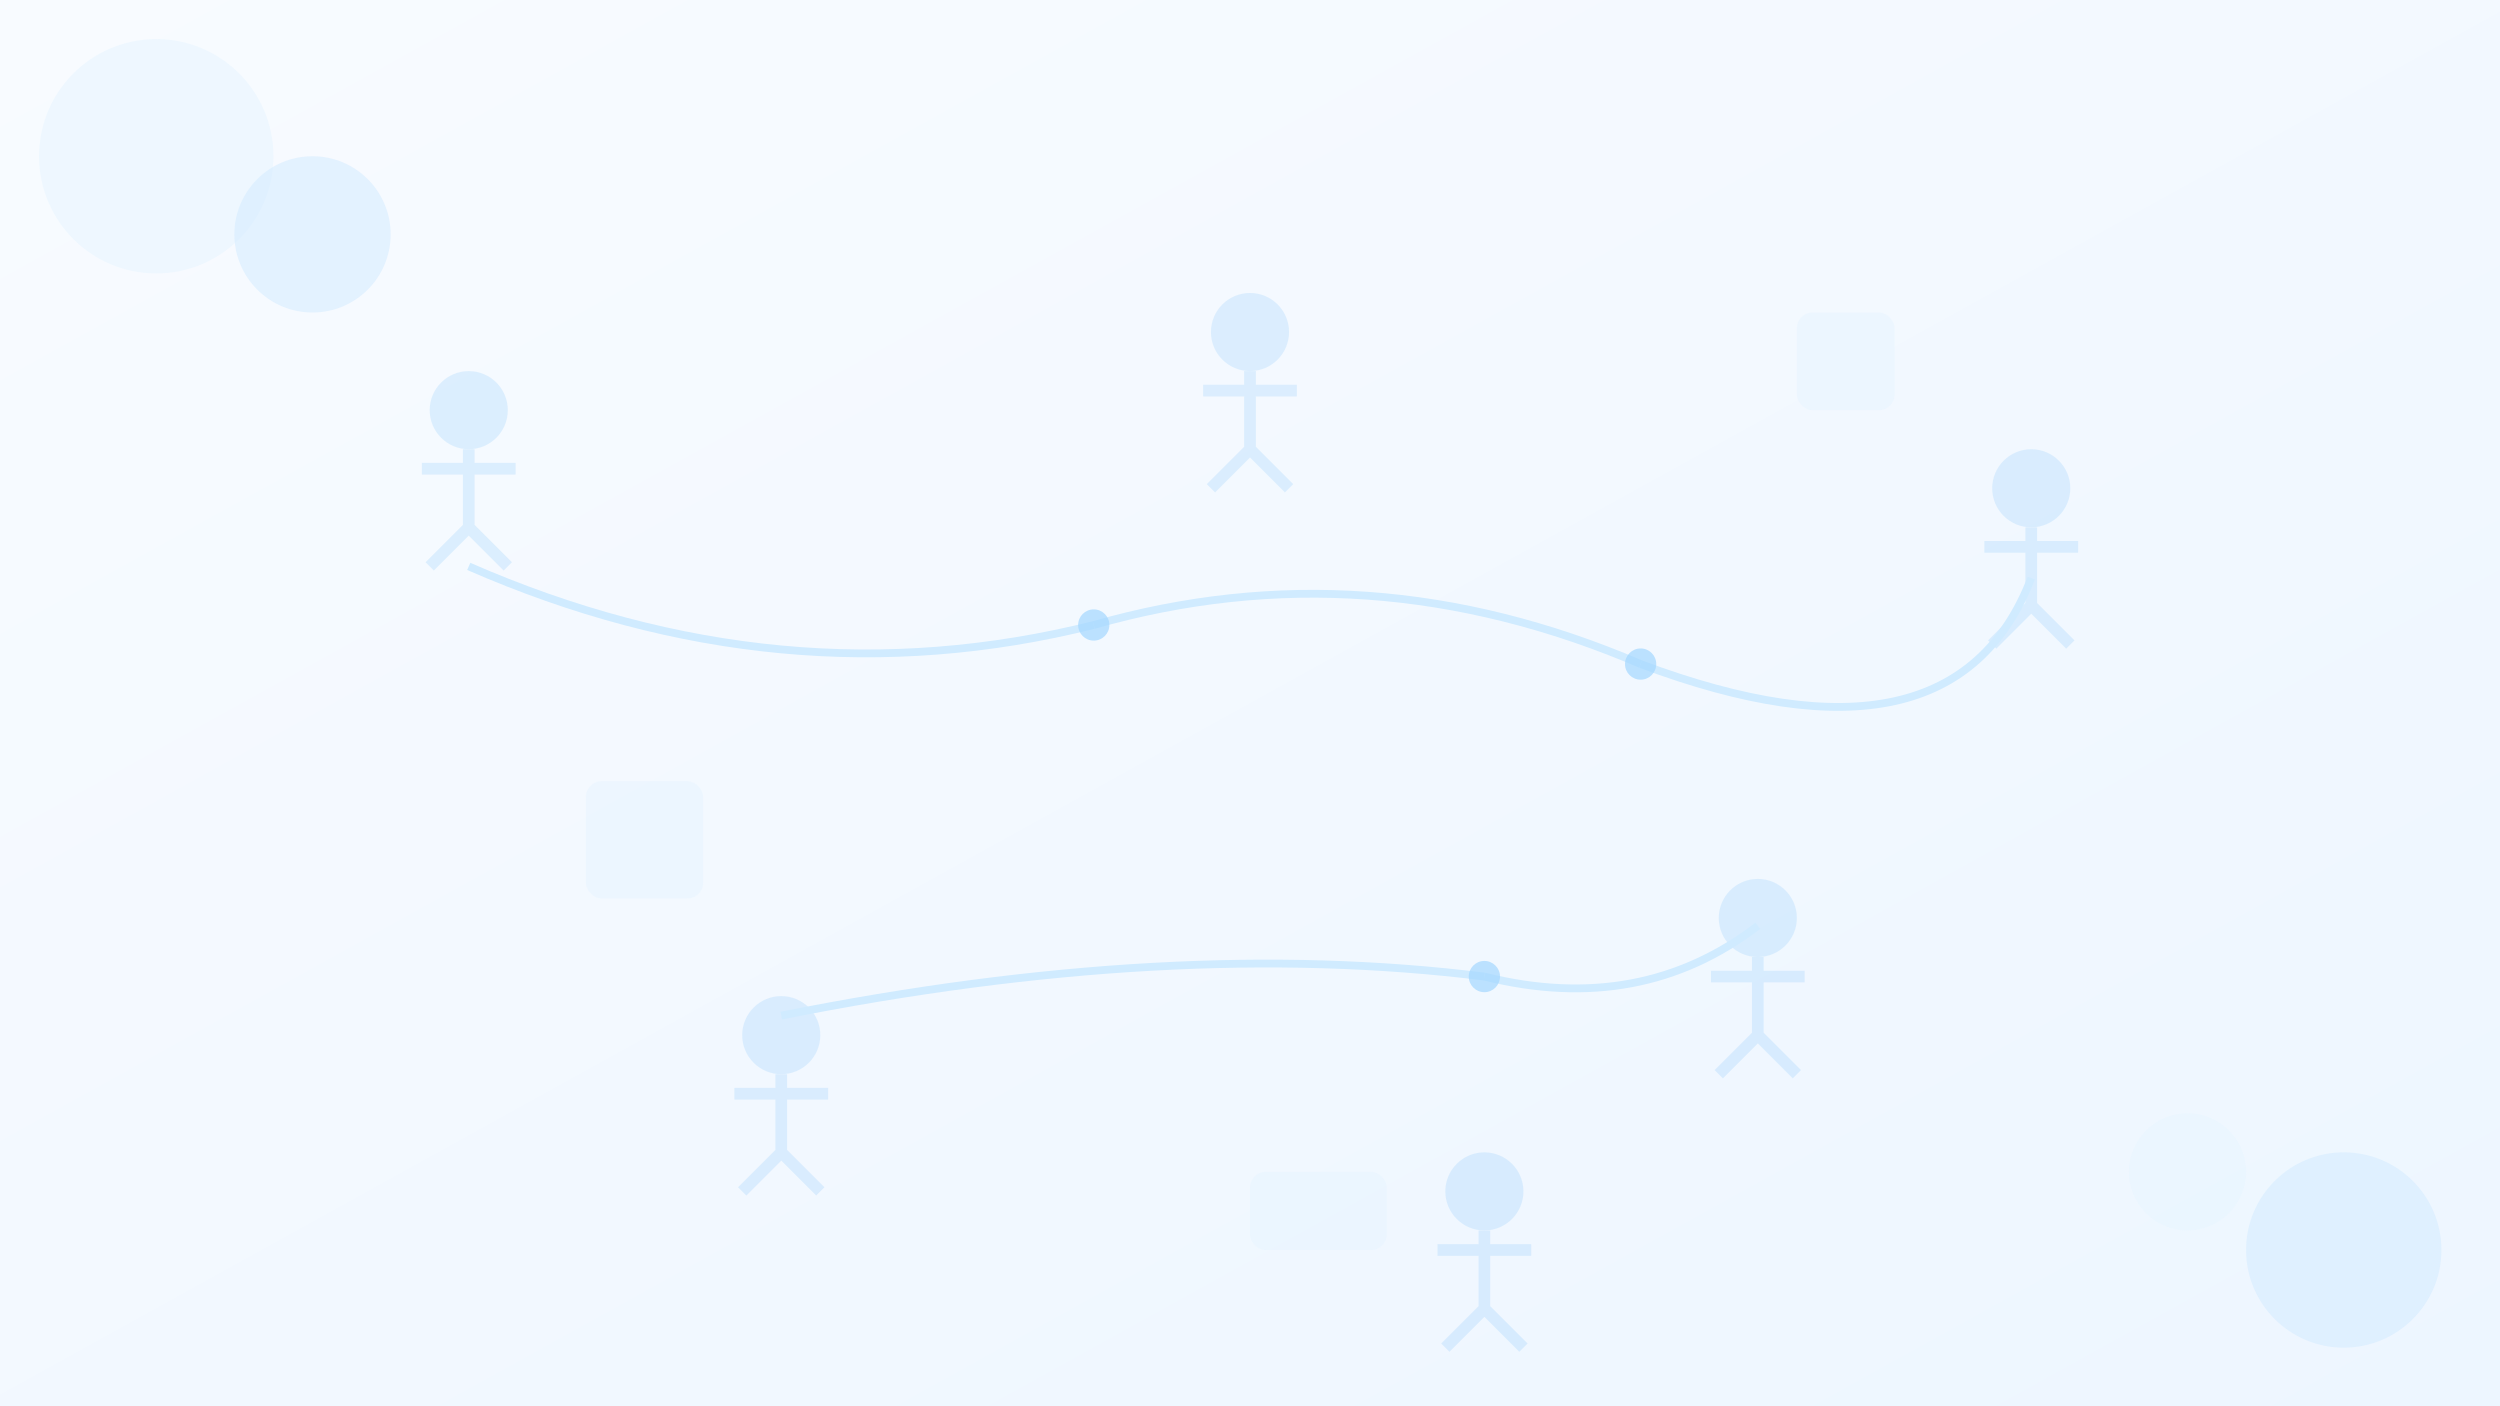 <svg xmlns="http://www.w3.org/2000/svg" viewBox="0 0 640 360">
  <rect x="0" y="0" width="640" height="360" fill="#333333" stroke="none"/>
  <!-- Fondo con gradiente suave -->
  <defs>
    <linearGradient id="bgGradient" x1="0%" y1="0%" x2="100%" y2="100%">
      <stop offset="0%" stop-color="#F8FBFF" />
      <stop offset="100%" stop-color="#EDF6FF" />
    </linearGradient>
  </defs>
  <!-- Fondo base -->
  <rect width="640" height="360" fill="url(#bgGradient)" />
  <!-- Elementos decorativos minimalistas -->
  <!-- Círculos decorativos en esquina superior izquierda -->
  <circle cx="40" cy="40" r="30" fill="#E7F5FF" opacity="0.6" />
  <circle cx="80" cy="60" r="20" fill="#D0EBFF" opacity="0.5" />
  <!-- Círculos decorativos en esquina inferior derecha -->
  <circle cx="600" cy="320" r="25" fill="#D0EBFF" opacity="0.5" />
  <circle cx="560" cy="300" r="15" fill="#E7F5FF" opacity="0.6" />
  <!-- Iconos de personas -->
  <g opacity="0.15">
    <!-- Persona 1 -->
    <g transform="translate(120, 120)">
      <!-- Cabeza -->
      <circle cx="0" cy="-15" r="10" fill="#4DABF7" />
      <!-- Cuerpo -->
      <path d="M0,-5 L0,15 M-12,0 L12,0 M-10,25 L0,15 L10,25" stroke="#4DABF7" stroke-width="3" fill="none" />
    </g>
    <!-- Persona 2 -->
    <g transform="translate(520, 140)">
      <!-- Cabeza -->
      <circle cx="0" cy="-15" r="10" fill="#4DABF7" />
      <!-- Cuerpo -->
      <path d="M0,-5 L0,15 M-12,0 L12,0 M-10,25 L0,15 L10,25" stroke="#4DABF7" stroke-width="3" fill="none" />
    </g>
    <!-- Persona 3 -->
    <g transform="translate(200, 280)">
      <!-- Cabeza -->
      <circle cx="0" cy="-15" r="10" fill="#4DABF7" />
      <!-- Cuerpo -->
      <path d="M0,-5 L0,15 M-12,0 L12,0 M-10,25 L0,15 L10,25" stroke="#4DABF7" stroke-width="3" fill="none" />
    </g>
    <!-- Persona 4 -->
    <g transform="translate(450, 250)">
      <!-- Cabeza -->
      <circle cx="0" cy="-15" r="10" fill="#4DABF7" />
      <!-- Cuerpo -->
      <path d="M0,-5 L0,15 M-12,0 L12,0 M-10,25 L0,15 L10,25" stroke="#4DABF7" stroke-width="3" fill="none" />
    </g>
    <!-- Persona 5 (adicional) -->
    <g transform="translate(320, 100)">
      <!-- Cabeza -->
      <circle cx="0" cy="-15" r="10" fill="#4DABF7" />
      <!-- Cuerpo -->
      <path d="M0,-5 L0,15 M-12,0 L12,0 M-10,25 L0,15 L10,25" stroke="#4DABF7" stroke-width="3" fill="none" />
    </g>
    <!-- Persona 6 (adicional) -->
    <g transform="translate(380, 320)">
      <!-- Cabeza -->
      <circle cx="0" cy="-15" r="10" fill="#4DABF7" />
      <!-- Cuerpo -->
      <path d="M0,-5 L0,15 M-12,0 L12,0 M-10,25 L0,15 L10,25" stroke="#4DABF7" stroke-width="3" fill="none" />
    </g>
  </g>
  <!-- Líneas conectoras minimalistas -->
  <path d="M120,145 Q200,180 280,160" stroke="#D0EBFF" stroke-width="2" fill="none" />
  <path d="M280,160 Q350,140 420,170" stroke="#D0EBFF" stroke-width="2" fill="none" />
  <path d="M420,170 Q500,200 520,148" stroke="#D0EBFF" stroke-width="2" fill="none" />
  <path d="M200,260 Q300,240 380,250" stroke="#D0EBFF" stroke-width="2" fill="none" />
  <path d="M380,250 Q420,260 450,237" stroke="#D0EBFF" stroke-width="2" fill="none" />
  <!-- Puntos decorativos -->
  <circle cx="280" cy="160" r="4" fill="#A5D8FF" opacity="0.7" />
  <circle cx="420" cy="170" r="4" fill="#A5D8FF" opacity="0.7" />
  <circle cx="380" cy="250" r="4" fill="#A5D8FF" opacity="0.7" />
  <!-- Formas geométricas sutiles -->
  <rect x="150" y="200" width="30" height="30" rx="4" ry="4" fill="#E7F5FF" opacity="0.5" />
  <rect x="460" y="80" width="25" height="25" rx="4" ry="4" fill="#E7F5FF" opacity="0.5" />
  <rect x="320" y="300" width="35" height="20" rx="4" ry="4" fill="#E7F5FF" opacity="0.5" />
</svg>